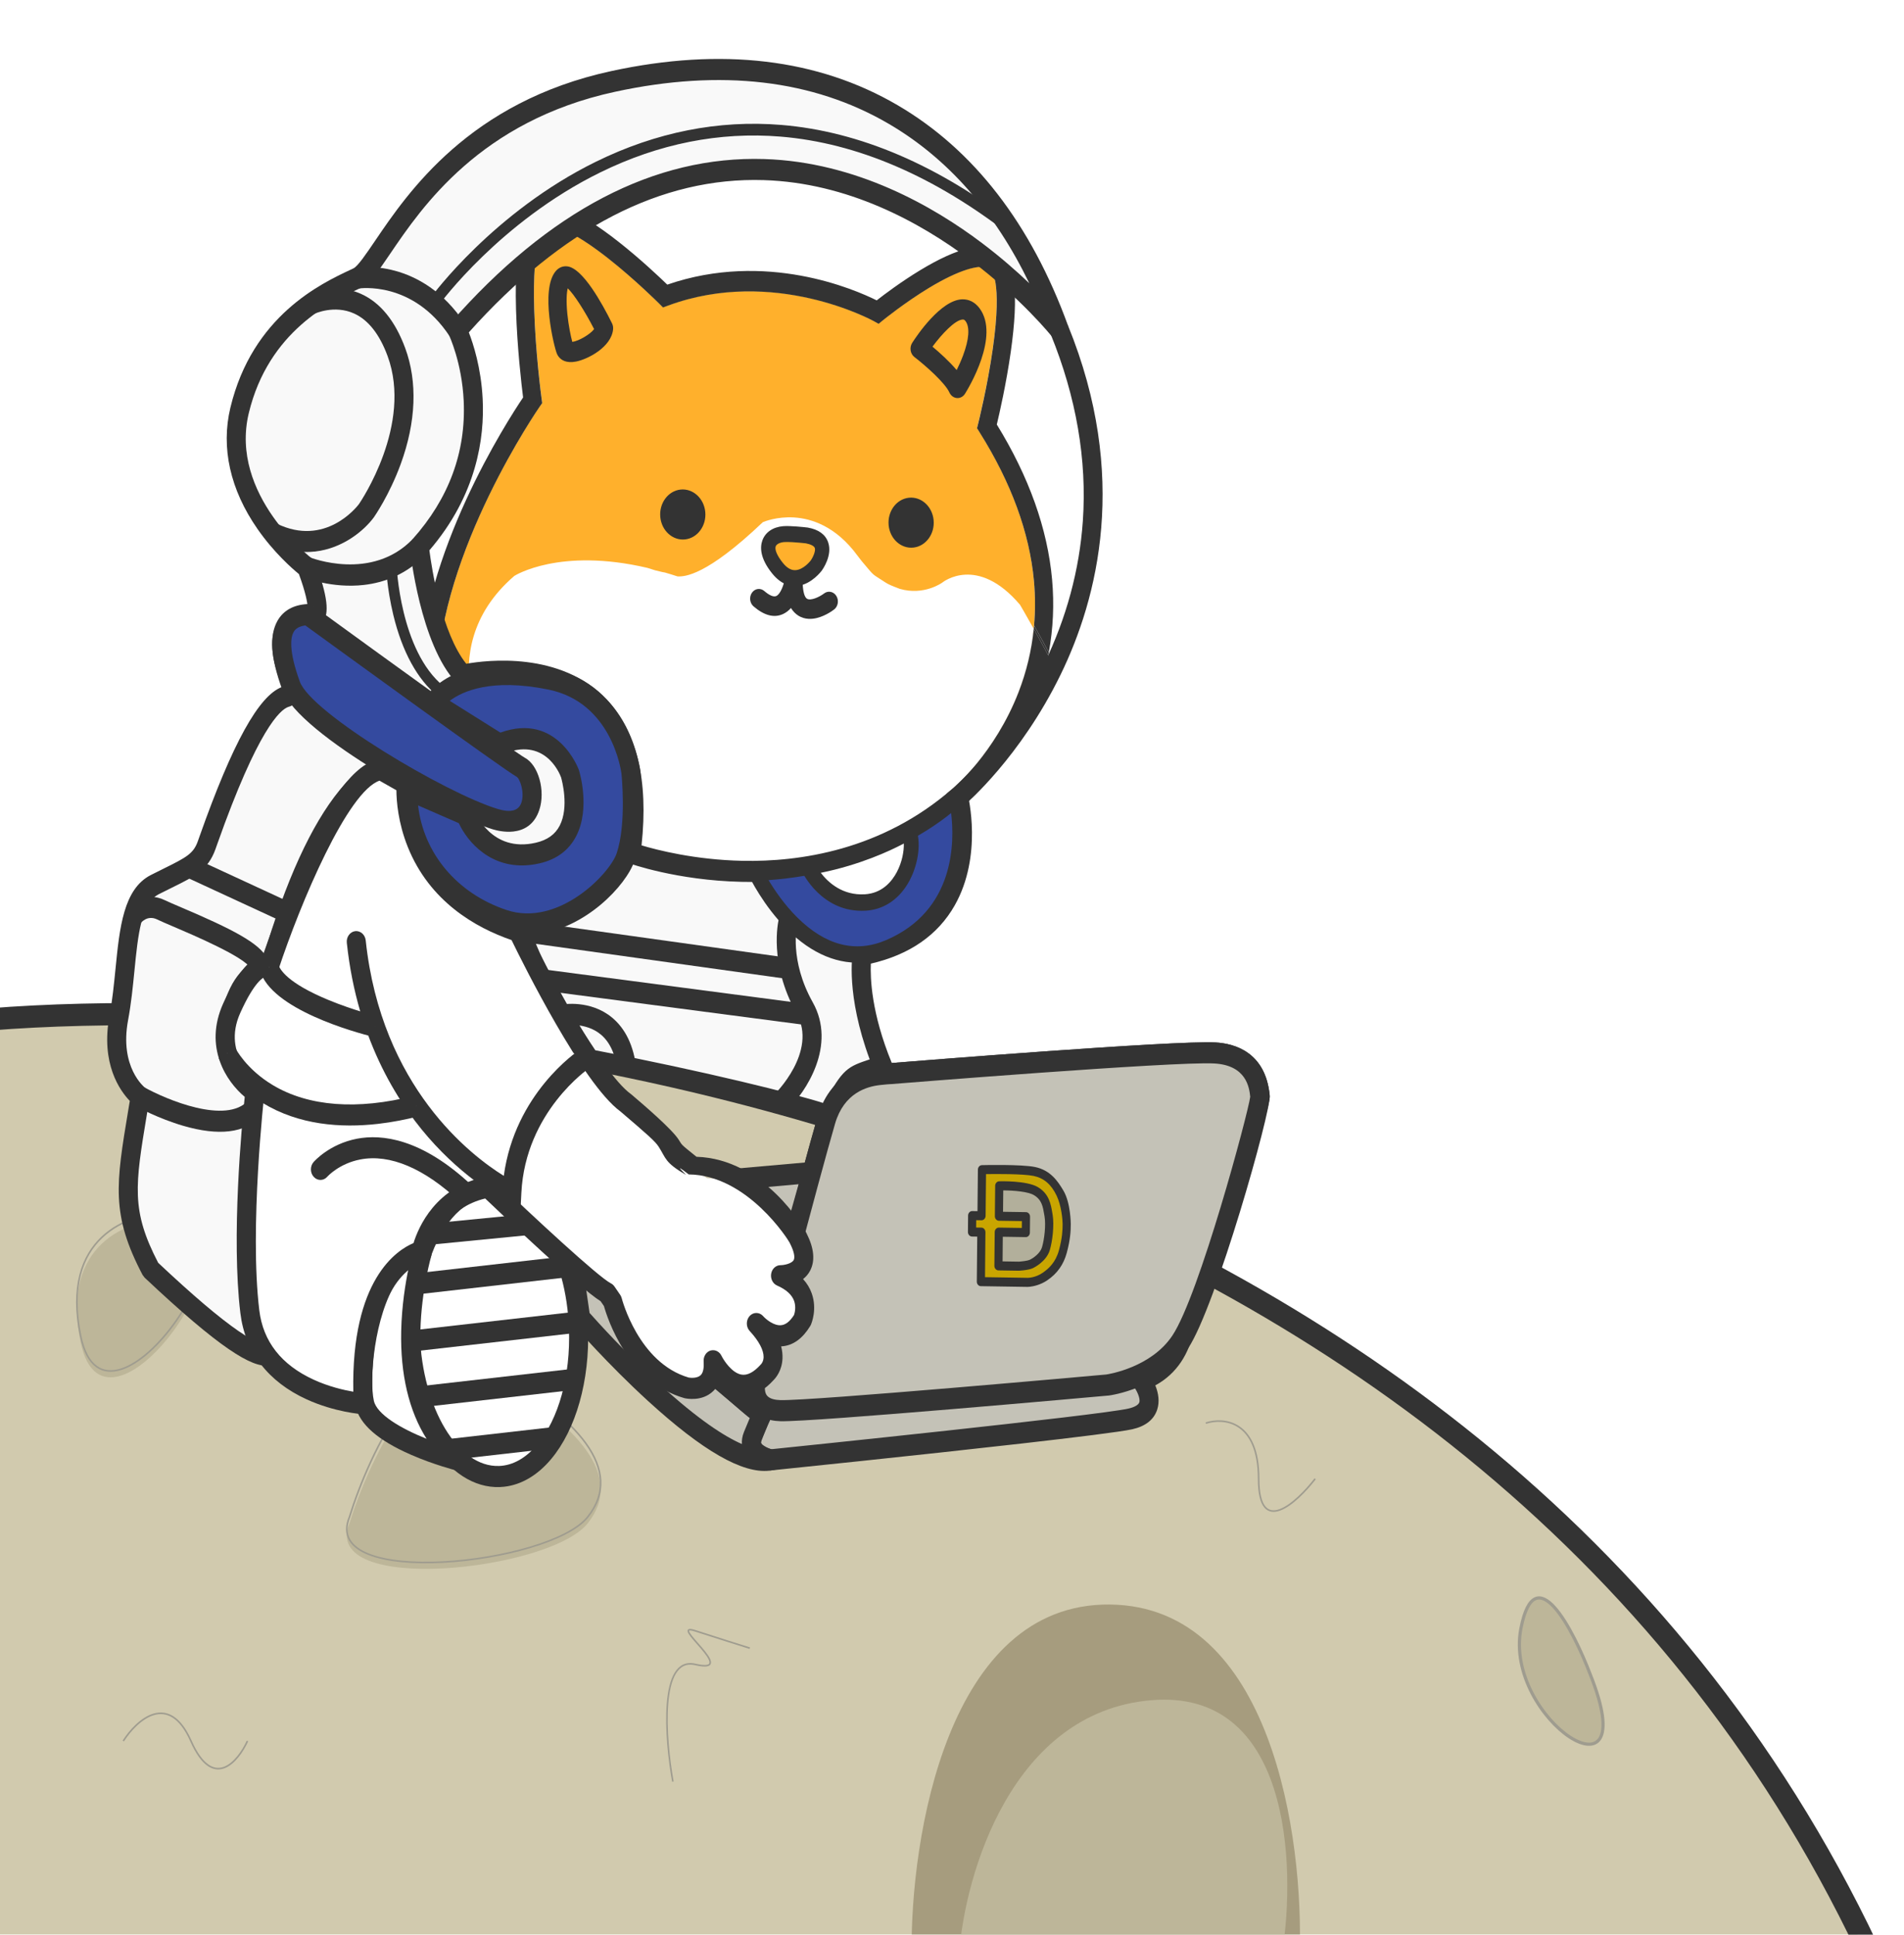 <svg width="1201" height="1220" viewBox="0 0 1201 1220" fill="none" xmlns="http://www.w3.org/2000/svg">
<g clip-path="url(#clip0_1299_743)">
<g filter="url(#filter0_i_1299_743)">
<path d="M-7 642.864V1213.44V1228.81H1178C929.191 705.043 284.33 619.944 -7 642.864Z" fill="#D1CAAE"/>
</g>
<path d="M-7 642.864V1213.44V1228.81H1178C929.191 705.043 284.33 619.944 -7 642.864Z" stroke="#333333" stroke-width="14"/>
<g filter="url(#filter1_i_1299_743)">
<path d="M105.245 765.027C81.665 764.783 37.781 779.95 50.876 842.567C67.245 920.839 176.567 765.027 105.245 765.027Z" fill="#BDB699"/>
</g>
<path d="M105.245 765.027C81.665 764.783 37.781 779.95 50.876 842.567C67.245 920.839 176.567 765.027 105.245 765.027Z" stroke="#9F9C8F"/>
<g filter="url(#filter2_i_1299_743)">
<path d="M311.027 863.781C268.935 839.788 233.079 915.719 220.412 956.683C201.705 1002.29 346.688 986.675 370.657 956.683C394.625 926.691 363.641 893.773 311.027 863.781Z" fill="#BDB699"/>
</g>
<path d="M311.027 863.781C268.935 839.788 233.079 915.719 220.412 956.683C201.705 1002.29 346.688 986.675 370.657 956.683C394.625 926.691 363.641 893.773 311.027 863.781Z" stroke="#9F9C8F"/>
<g filter="url(#filter3_i_1299_743)">
<path d="M700.026 1007.82C597.691 1006.81 574.054 1154.73 575.028 1228.81H819.767C822.493 1155.57 802.361 1008.82 700.026 1007.82Z" fill="#A69C7E"/>
</g>
<g filter="url(#filter4_i_1299_743)">
<path d="M725.924 1068.18C638.218 1075.78 608.764 1177.77 605 1227.81H808.736C817.676 1171.44 813.63 1060.59 725.924 1068.18Z" fill="#BDB699"/>
</g>
<path d="M559.485 860.124C540.777 888.214 567.28 901.576 582.869 904.746C615.607 904.746 615.023 880.606 613.269 846.225C611.515 811.844 582.869 825.011 559.485 860.124Z" fill="#BDB699" stroke="#9F9C8F"/>
<path d="M1003.2 1056.17C992.29 1027.4 968.243 981.262 959.357 1026.91C948.249 1083.97 1037.69 1142.49 1003.2 1056.17Z" fill="#BDB699" stroke="#9F9C8F" stroke-width="2"/>
<path d="M77.768 1097.87C86.147 1084.7 106.414 1066.26 120.444 1097.87C134.475 1129.47 150.065 1111.03 156.106 1097.87" stroke="#9F9C8F"/>
<path d="M405.148 787.704C417.815 764.295 449.696 731.524 475.886 787.704" stroke="#9F9C8F"/>
<path d="M424.441 1123.47C419.569 1096.65 415.554 1044.32 438.471 1049.59C467.117 1056.17 420.348 1022.52 438.471 1028.37C452.969 1033.05 467.507 1037.64 472.963 1039.34" stroke="#9F9C8F"/>
<path d="M760.59 897.431C771.698 893.773 793.913 895.675 793.913 932.543C793.913 969.412 817.687 947.905 829.574 932.543" stroke="#9F9C8F"/>
<path d="M652.193 366.126C649.387 335.682 637.825 304.125 617.832 272.339L616.28 269.857L617.008 266.952C617.067 266.722 622.841 243.665 626.261 219.554C632.453 175.772 625.192 169.825 624.337 169.298C618.701 165.765 604.39 170.246 586.071 181.332C570.565 190.701 557.165 201.614 557.029 201.733L554.193 204.047L551.046 202.28C550.437 201.934 488.192 167.855 421.392 192.553L418.219 193.731L415.727 191.237C415.579 191.091 400.514 176.049 383.561 162.723C365.027 148.15 353.307 142.844 347.442 142.516C345.904 142.424 344.775 142.671 344.019 143.188C342.609 144.15 335.661 151.15 336.957 194.838C337.755 221.826 341.247 248.374 341.636 251.316L342.001 254.007L340.503 256.154C339.865 257.058 277.352 347.459 275.877 427.929C275.278 460.78 291.09 494.007 321.115 524.949C321.592 525.444 322.067 525.925 322.557 526.419C347.33 551.259 375.875 568.836 390.696 577.117C403.603 584.323 439.761 593.86 479.769 592.472C514.631 591.268 563.947 581.483 601.946 541.85C603.595 533.567 605.723 515.025 599.977 505.563L596.904 500.505L601.293 496.887C601.554 496.679 627.595 474.762 642.488 436.273C647.499 423.329 650.881 407.927 652.258 394.282C653.087 385.008 653.073 375.607 652.193 366.126Z" fill="#FFB02C"/>
<path d="M390.7 577.31C403.608 584.516 439.766 594.053 479.773 592.665C514.635 591.461 563.952 581.675 601.951 542.043C603.599 533.76 605.728 515.217 599.981 505.755L596.909 500.698L601.297 497.079C601.559 496.871 627.6 474.954 642.492 436.466C647.504 423.522 650.693 410.176 652.07 396.532C647.088 387.637 643.501 381.539 643.404 381.371C616.429 349.637 594.622 367.166 594.412 367.353C594.224 367.493 582.851 375.754 567.554 371.33C562.433 369.388 560.309 368.5 558.447 367.257C549.378 361.203 552.55 364.496 543.551 353.845C542.654 352.744 541.767 351.597 540.872 350.376C527.234 331.741 511.692 327.004 501.059 326.327C500.952 326.324 500.844 326.322 500.749 326.303C490.027 325.681 482.099 328.885 481.172 329.288C445.611 363.147 431.839 363.719 427.336 363.473C424.635 362.578 422.012 361.792 419.418 361.032C417.904 360.774 417.904 360.774 416.792 360.499C413.102 359.641 413.614 359.806 408.396 358.112C352.929 345.113 324.718 362.984 324.415 363.182C296.199 387.456 293.694 415.801 296.564 435.29C299.562 455.551 308.804 470.706 309.66 472.079C311.602 473.462 339.699 493.928 328.893 516.251C327.157 519.835 324.444 522.743 321.12 525.142C321.596 525.637 322.071 526.118 322.561 526.611C347.333 551.437 375.88 569.029 390.7 577.31ZM476.452 375.561C477.419 374.174 479.219 373.924 480.477 375.014C484.571 378.559 487.987 379.775 490.626 378.628C493.91 377.199 495.986 372.269 497.088 368.371C493.619 367.295 490.386 364.9 487.418 361.212C479.807 351.754 479.94 345.01 481.382 341.014C483.174 336.057 487.781 332.903 494.035 332.385C498.624 331.996 508.254 333.114 509.324 333.23L509.542 333.264C516.133 334.445 520.297 337.462 521.933 342.223C524.63 350.086 518.619 358.613 517.919 359.569C517.646 359.941 511.859 367.581 503.693 368.852C503.933 373.608 504.92 378.457 507.794 380.18C511.908 382.668 518.992 378.49 521.378 376.658C522.678 375.664 524.469 376.025 525.36 377.483C526.262 378.925 525.942 380.907 524.644 381.917C523.707 382.632 516.868 387.689 510.111 387.299C508.398 387.197 506.679 386.753 505.084 385.776C502.523 384.241 500.637 381.633 499.444 377.996C497.846 380.777 495.657 383.269 492.735 384.552C488.088 386.581 482.779 385.061 476.96 380.034C475.703 378.944 475.472 376.95 476.452 375.561Z" fill="white"/>
<path d="M612.002 503.838C620.298 495.927 640.041 474.772 652.817 442.05C656.491 432.645 659.285 423.028 661.207 413.258C657.969 407.165 654.806 401.435 652.07 396.532C650.692 410.162 647.504 423.522 642.492 436.466C627.599 474.954 601.559 496.871 601.297 497.079L596.909 500.698L599.981 505.755C605.728 515.217 603.613 533.759 601.951 542.043C563.952 581.675 514.623 591.477 479.773 592.665C439.777 594.037 403.608 584.516 390.7 577.31C375.88 569.029 347.335 551.451 322.561 526.612C322.071 526.118 321.596 525.637 321.12 525.142C317.845 527.505 313.958 529.343 309.776 530.77C311.434 532.542 313.132 534.31 314.881 536.056C340.649 561.897 370.223 580.13 385.566 588.693C398.772 596.073 426.626 603.347 457.723 605.126C465.06 605.554 472.594 605.662 480.148 605.412" fill="#333333"/>
<path d="M663.633 365.433C660.764 333.482 649.037 300.621 628.762 267.709C630.447 260.655 634.739 241.866 637.573 221.861C642.787 185.098 640.361 164.935 629.959 158.394C620.17 152.244 604.007 156.148 580.564 170.312C568.495 177.613 557.862 185.626 553.007 189.416C539.122 182.5 483.042 158.043 420.907 179.492C415.852 174.601 403.791 163.199 390.258 152.543C364.384 132.181 347.775 125.812 338.005 132.479C331.963 136.613 324.098 147.623 325.501 195.369C326.206 219.144 328.943 242.57 329.957 250.639C319.973 265.441 265.852 349.213 264.41 427.793C263.772 463.04 278.675 497.277 308.759 529.682C312.987 528.31 316.933 526.524 320.227 524.218C290.201 493.262 275.28 460.943 275.879 428.092C277.353 347.607 339.88 257.22 340.505 256.317L342.003 254.171L341.638 251.479C341.236 248.539 337.757 221.989 336.959 195.001C335.663 151.313 342.624 144.312 344.021 143.351C344.776 142.834 345.906 142.587 347.444 142.679C353.311 143.022 365.029 148.314 383.563 162.886C400.516 176.212 415.581 191.254 415.729 191.4L418.221 193.895L421.394 192.716C488.182 168.035 550.426 202.113 551.048 202.444L554.194 204.21L557.031 201.897C557.169 201.792 570.569 190.879 586.073 181.495C604.392 170.409 618.703 165.928 624.338 169.461C625.193 169.988 632.455 175.935 626.263 219.717C622.856 243.827 617.069 266.886 617.01 267.115L616.282 270.02L617.834 272.503C637.827 304.288 649.389 335.845 652.194 366.289C653.061 375.772 653.089 385.171 652.273 394.444C655.02 399.33 658.233 405.159 661.564 411.375C664.329 396.4 665.03 381.02 663.633 365.433Z" fill="#333333"/>
<path d="M576.798 225.152C583.891 230.599 596.143 241.475 598.85 247.48C599.754 249.501 601.544 250.827 603.572 250.998C603.614 251.008 603.667 251.002 603.708 251.012C605.677 251.129 607.563 250.098 608.693 248.306C610.996 244.627 630.837 211.874 617.888 194.423C615.011 190.561 611.203 188.603 606.845 188.757C593.334 189.255 578.274 211.705 575.392 216.207C574.506 217.6 574.148 219.319 574.417 221.012C574.672 222.691 575.539 224.182 576.798 225.152ZM607.259 201.499C607.808 201.482 608.323 201.542 609.046 202.514C611.849 206.295 611.286 214.009 607.45 224.235C606.2 227.57 604.757 230.72 603.441 233.366C598.705 227.74 592.49 222.208 588.188 218.598C594.139 210.568 602.463 201.689 607.259 201.499Z" fill="#333333"/>
<path d="M359.219 228.326C360.419 228.398 361.778 228.303 363.332 228.007C370.68 226.591 385.589 218.968 386.724 207.698C386.853 206.391 386.619 205.066 386.053 203.913C379.718 191.101 367.649 169.391 358.061 168.001C355.205 167.584 352.555 168.628 350.576 170.933C340.567 182.663 349.54 219.119 351.336 223.178C352.222 225.142 354.336 228.035 359.219 228.326ZM358.108 181.81C361.954 185.428 368.857 196.036 374.743 207.517C372.55 210.663 365.034 215.098 360.992 215.602C360.047 212.175 358.632 205.369 357.88 198.072C357.012 189.422 357.482 184.377 358.108 181.81Z" fill="#333333"/>
<path d="M501.031 361.773C502.534 361.928 503.677 363.358 503.635 365.026C503.605 366.248 503.621 367.538 503.692 368.838C511.86 367.581 517.645 359.927 517.918 359.554C518.619 358.613 524.629 350.071 521.932 342.208C520.296 337.448 516.132 334.431 509.541 333.25L509.323 333.215C508.238 333.086 498.623 331.982 494.033 332.37C487.78 332.889 483.173 336.042 481.38 340.999C479.939 344.996 479.808 351.755 487.417 361.198C490.385 364.885 493.618 367.28 497.087 368.356C497.526 366.776 497.82 365.361 497.958 364.425C498.177 362.781 499.542 361.63 501.031 361.773ZM488.808 344.343C489.402 342.701 491.637 341.526 494.63 341.274C495.882 341.176 497.776 341.213 499.813 341.338C503.05 341.519 506.625 341.885 508.375 342.087C511.706 342.703 513.912 343.893 514.415 345.366C515.175 347.567 513.23 351.769 511.69 353.89C511.642 353.955 507.016 359.992 501.542 360.11C498.679 360.183 496.018 358.585 493.355 355.278C489.699 350.703 487.993 346.619 488.808 344.343Z" fill="#333333"/>
<path d="M503.216 369.471L503.184 368.866C503.119 367.625 503.103 366.335 503.137 365.009C503.167 363.639 502.222 362.454 500.99 362.327C499.759 362.214 498.63 363.175 498.437 364.519C498.277 365.651 497.947 367.114 497.546 368.527L497.407 369.033L496.937 368.893C493.384 367.782 490.051 365.324 487.023 361.569C479.245 351.908 479.397 344.938 480.891 340.788C482.758 335.629 487.542 332.366 493.967 331.813C498.464 331.435 507.573 332.449 509.35 332.662L509.582 332.695C516.377 333.913 520.674 337.048 522.382 342.008C525.188 350.171 519.011 358.925 518.3 359.897C518.05 360.237 512.149 368.083 503.757 369.38L503.216 369.471ZM500.456 361.229C500.655 361.206 500.868 361.197 501.085 361.217C502.846 361.403 504.186 363.077 504.146 365.042C504.128 366.114 504.135 367.168 504.167 368.204C511.884 366.717 517.298 359.521 517.537 359.211C518.213 358.288 524.072 350.001 521.468 342.409C519.905 337.849 515.859 334.952 509.46 333.808L509.255 333.772C507.506 333.57 498.478 332.563 494.06 332.931C488.004 333.413 483.548 336.46 481.83 341.215C480.442 345.072 480.343 351.604 487.785 360.844C490.541 364.273 493.549 366.56 496.754 367.681C497.198 366.011 497.392 364.816 497.468 364.347C497.695 362.657 498.956 361.4 500.456 361.229ZM502.34 360.599C502.088 360.627 501.834 360.641 501.568 360.657C498.571 360.73 495.771 359.088 493.001 355.645C489.135 350.842 487.433 346.653 488.347 344.143C489.026 342.268 491.386 341.005 494.605 340.727C495.749 340.627 497.508 340.65 499.854 340.784C502.889 340.958 506.38 341.289 508.429 341.531C512.019 342.192 514.301 343.477 514.892 345.163C515.816 347.821 513.413 352.417 512.098 354.23C512.05 354.295 507.74 359.984 502.34 360.599ZM494.298 341.862C491.724 342.154 489.771 343.194 489.285 344.556C488.555 346.6 490.262 350.565 493.762 354.905C496.32 358.09 498.879 359.611 501.555 359.544C506.789 359.439 511.273 353.596 511.32 353.531C512.813 351.475 514.613 347.438 513.965 345.565C513.522 344.309 511.406 343.213 508.306 342.63C506.285 342.399 502.833 342.064 499.812 341.888C497.52 341.762 495.801 341.735 494.697 341.831C494.55 341.833 494.417 341.848 494.298 341.862Z" fill="#333333"/>
<path d="M476.96 380.034C482.779 385.061 488.088 386.581 492.735 384.552C495.657 383.269 497.833 380.778 499.444 377.996C500.637 381.633 502.523 384.241 505.083 385.776C506.691 386.737 508.398 387.196 510.111 387.299C516.854 387.69 523.706 382.632 524.644 381.917C525.943 380.922 526.263 378.94 525.36 377.483C524.457 376.041 522.678 375.664 521.378 376.658C518.99 378.475 511.906 382.653 507.794 380.18C504.933 378.455 503.933 373.608 503.692 368.852C503.058 368.954 502.395 369.029 501.738 369.03C501.35 369.044 500.96 369.029 500.583 369.013C499.396 368.94 498.222 368.732 497.088 368.371C495.986 372.269 493.909 377.199 490.626 378.628C487.986 379.775 484.584 378.557 480.476 375.014C479.233 373.938 477.42 374.188 476.452 375.561C475.471 376.95 475.702 378.944 476.96 380.034Z" fill="#333333"/>
<path d="M512.772 390.16C511.857 390.264 510.921 390.296 509.977 390.24C507.725 390.111 505.653 389.485 503.803 388.373C501.854 387.199 500.233 385.541 498.932 383.431C497.368 385.169 495.628 386.466 493.71 387.308C488.124 389.756 481.928 388.084 475.305 382.362C472.894 380.289 472.457 376.417 474.321 373.754C475.23 372.462 476.532 371.631 478.002 371.434C479.447 371.255 480.922 371.681 482.092 372.692C485.294 375.462 487.965 376.599 489.612 375.876C491.415 375.092 493.247 371.957 494.508 367.476L495.28 364.744L497.768 365.516C498.721 365.808 499.704 365.994 500.688 366.045C501.012 366.068 501.335 366.076 501.669 366.067C502.151 366.057 502.683 366.011 503.304 365.911L506.185 365.464L506.346 368.684C506.586 373.44 507.567 376.685 509.047 377.572C511.368 378.986 516.806 376.525 519.844 374.219C521.056 373.294 522.525 372.948 523.989 373.242C525.439 373.538 526.706 374.448 527.547 375.808C529.274 378.583 528.648 382.412 526.149 384.33C524.951 385.269 519.22 389.426 512.772 390.16ZM500.287 371.943L501.951 376.998C502.918 379.962 504.36 381.997 506.351 383.181C507.49 383.869 508.801 384.254 510.244 384.343C516.165 384.694 522.424 380.016 523.123 379.476C523.224 379.405 523.236 379.255 523.172 379.143C523.157 379.13 523.125 379.074 523.043 379.054C522.962 379.048 522.91 379.069 522.898 379.085C522.485 379.4 512.889 386.611 506.525 382.76C503.722 381.074 501.966 377.441 501.283 371.979C501.001 371.981 500.718 371.969 500.449 371.955C500.394 371.946 500.341 371.952 500.287 371.943ZM478.695 377.282C478.616 377.291 478.568 377.356 478.557 377.372C478.485 377.469 478.501 377.631 478.589 377.71C483.605 382.056 488.027 383.424 491.734 381.799C493.794 380.897 495.632 379.083 497.172 376.398L499.773 371.898C499.447 371.861 499.122 371.823 498.808 371.77C497.411 375.672 495.152 379.806 491.585 381.356C488.005 382.907 483.718 381.553 478.819 377.312C478.819 377.312 478.775 377.273 478.695 377.282Z" fill="#333333"/>
<path d="M501.724 369.017C502.393 369 503.043 368.926 503.678 368.839C503.608 367.54 503.605 366.248 503.622 365.028C503.664 363.36 502.521 361.93 501.017 361.774C499.529 361.632 498.163 362.782 497.919 364.429C497.78 365.366 497.5 366.779 497.047 368.361C498.195 368.72 499.355 368.93 500.542 369.003C500.946 369.016 501.336 369.031 501.724 369.017Z" fill="#333333"/>
<path d="M652.07 396.532C654.819 401.433 657.97 407.18 661.207 413.258C661.324 412.651 661.439 412.029 661.553 411.407C658.223 405.19 655.008 399.347 652.262 394.475C652.208 395.165 652.138 395.841 652.07 396.532Z" fill="#333333"/>
<path d="M321.12 525.142C320.824 524.849 320.526 524.541 320.243 524.246C316.95 526.552 313.003 528.338 308.776 529.71C309.106 530.074 309.447 530.421 309.79 530.783C313.958 529.343 317.844 527.49 321.12 525.142Z" fill="#333333"/>
<path d="M698.711 873.409C698.711 873.409 732.756 876.843 744.61 846.261C756.464 815.679 795.494 697.247 794.94 691.457C794.386 685.668 792.45 665.434 766.483 664.006C740.516 662.579 562.422 676.991 562.422 676.991C562.422 676.991 531.07 673.25 521.351 706.515C511.618 739.782 477.528 869.343 477.528 869.343C477.528 869.343 471.658 889.009 492.379 889.578C513.074 890.149 698.711 873.409 698.711 873.409Z" fill="#FEF48E"/>
<path d="M708.614 879.769C703.784 880.318 700.136 880.169 698.759 880.073C686.299 881.194 512.717 896.785 492.237 896.219C483.752 895.981 477.617 892.981 473.987 887.274C468.778 879.088 471.306 869.07 471.788 867.382C472.832 863.43 506.101 737.068 515.641 704.447C524.394 674.544 549.767 669.058 562.482 670.329C575.059 669.314 741.185 655.967 766.775 657.378C778.396 658.016 798.273 663.211 800.912 690.793C801.101 692.776 801.456 696.479 780.082 761.849C768.004 798.784 755.683 834.574 750.133 848.901C744.54 863.337 733.705 873.304 718.798 877.719C715.12 878.806 711.639 879.424 708.614 879.769ZM699.217 866.786C700.516 866.905 729.136 869.279 739.074 843.623C751.369 811.907 787.06 702.871 788.886 691.537C788.288 685.574 786.283 671.765 766.18 670.651C740.873 669.252 564.626 683.484 562.856 683.626L562.31 683.673L561.768 683.616C560.711 683.498 535.098 681.006 527.021 708.588C517.43 741.379 483.593 869.93 483.248 871.232L483.19 871.462C482.83 872.75 482.123 877.138 483.775 879.684C485.427 882.229 489.417 882.859 492.469 882.943C512.626 883.501 696.324 866.966 698.171 866.786L698.69 866.742L699.217 866.786Z" fill="#333333"/>
<path d="M482.954 887.784C482.954 887.784 479.099 893.614 474.795 905.676C470.503 917.735 486.091 920.581 486.091 920.581C486.091 920.581 691.553 899.52 712.906 894.773C734.259 890.026 720.336 870.948 720.336 870.948" fill="#C4C2B7"/>
<path d="M644.568 910.273C579.334 917.696 492.184 926.647 486.659 927.216L485.888 927.289L485.124 927.153C483.99 926.94 473.869 924.883 469.747 916.841C468.295 914.005 467.019 909.353 469.208 903.221C473.734 890.526 477.921 884.108 478.098 883.85L487.808 891.702C487.772 891.751 484.27 897.2 480.382 908.144C479.853 909.63 480.103 910.137 480.186 910.305C480.979 911.864 484.121 913.304 486.39 913.892C501.039 912.389 691.601 892.741 711.707 888.27C715.528 887.419 718.11 885.952 718.641 884.347C719.449 881.863 717.07 877.039 715.68 875.132L725.009 866.807C725.873 867.986 733.286 878.595 729.938 888.884C727.865 895.255 722.539 899.441 714.109 901.321C706.752 902.93 678.651 906.395 644.568 910.273Z" fill="#333333"/>
<path d="M366.251 831.054C366.251 831.054 449.956 927.396 486.091 920.581C486.091 920.581 470.196 916.909 474.794 905.675C479.393 894.442 480.514 892.146 480.514 892.146L360.619 791.945L366.251 831.054Z" fill="#C4C2B7"/>
<path d="M485.323 927.412C468.315 929.348 443.253 914.953 408.808 883.505C383.386 860.298 362.142 835.904 361.931 835.66L360.619 834.146L352.348 776.71L488.251 890.3L485.795 895.333C485.761 895.396 484.602 897.86 480.263 908.44C479.98 909.126 479.905 909.61 480.025 909.878C480.74 911.461 484.466 913.398 487.321 914.084L517.657 921.371L487.107 927.135C486.528 927.246 485.934 927.343 485.323 927.412ZM371.881 827.933C376.826 833.505 395.175 853.847 416.51 873.315C440.492 895.2 456.915 905.794 467.986 910.624C467.826 908.399 468.129 905.81 469.325 902.896C470.913 899.031 472.09 896.194 472.966 894.134L368.887 807.151L371.881 827.933Z" fill="#333333"/>
<path d="M364.914 837.567C363.059 787.128 337.813 747.226 308.526 748.443C279.24 749.661 257.003 791.537 258.858 841.976C260.714 892.415 285.96 932.317 315.247 931.099C344.533 929.882 366.77 888.006 364.914 837.567Z" fill="white"/>
<path d="M318.124 937.525C317.182 937.632 316.237 937.71 315.275 937.745C298.996 938.334 283.525 928.301 271.693 909.49C260.416 891.566 253.721 867.566 252.824 841.926C251.67 808.976 260.387 778.128 276.125 759.403C285.444 748.316 296.624 742.231 308.453 741.806C324.731 741.216 340.203 751.25 352.034 770.061C363.311 787.985 370.006 811.985 370.903 837.625C372.057 870.574 363.34 901.423 347.603 920.148C339.042 930.332 328.897 936.299 318.124 937.525ZM306.921 755.23C299.053 756.126 291.495 760.67 284.93 768.457C271.311 784.653 263.796 811.934 264.821 841.437C266.446 888.147 288.892 925.387 314.834 924.441C323.402 924.149 331.689 919.508 338.794 911.064C352.413 894.868 359.929 867.587 358.904 838.085C357.278 791.375 334.832 754.134 308.89 755.066C308.235 755.096 307.584 755.155 306.921 755.23Z" fill="#333333"/>
<path d="M289.218 920.805C289.218 920.805 235.003 907.143 230.009 884.94C225.015 862.737 235.015 791.888 266.59 788.993C266.59 788.993 239.013 879.667 289.218 920.805Z" fill="white"/>
<path d="M287.895 927.298C287.318 927.156 273.723 923.697 259.293 917.392C238.271 908.212 226.778 898.127 224.18 886.539C220.124 868.537 224.569 824.998 240.505 800.354C247.631 789.323 256.223 783.251 266.077 782.367L272.281 791.138C272.028 791.999 246.741 877.733 292.786 915.482L287.895 927.298ZM257.756 799.55C255.124 801.617 252.621 804.471 250.273 808.11C236.054 830.093 232.794 869.888 235.826 883.357C237.763 891.975 252.951 900.868 269.071 907.307C257.947 889.723 252.469 866.669 253.068 839.284C253.422 823.364 255.737 809.152 257.756 799.55Z" fill="#333333"/>
<path d="M95.111 800.632C74.995 762.384 79.589 745.209 88.397 691.623C88.397 691.623 68.405 676.815 74.935 641.893C81.465 606.97 77.734 567.971 97.671 557.815C117.608 547.659 125.869 545.412 130.321 533.067C134.774 520.736 160.092 445.559 180.401 439.297C180.401 439.297 186.807 438.123 182.693 427.926C177.313 414.59 170.506 389.132 196.473 389.162C196.473 389.162 206.304 392.248 193.465 357.717C193.465 357.717 137.496 315.497 151.14 258.761C164.783 202.025 208.572 183.243 225.293 175.354C242.025 167.449 270.042 76.606 386.837 51.314C527.023 20.985 623.555 85.015 668.226 208.065C668.226 208.065 488.774 -19.805 288.521 208.221C288.521 208.221 323.049 279.232 264.508 344.702C264.508 344.702 270.458 402.832 292.002 425.737C292.002 425.737 416.548 396.786 398.03 537.855C398.03 537.855 515.137 580.59 604.591 502.497C604.591 502.497 625.909 586.256 543.8 602.061C543.8 602.061 538.958 628.978 557.001 672.899C557.001 672.899 541.291 671.582 517.827 704.732C452.748 683.082 430.867 679.081 377.937 673.532C377.937 673.532 329.29 602.419 328.49 582.695C328.49 582.695 259.982 574.685 257.012 494.156L241.044 485.1C241.044 485.1 204.755 490.729 170.622 609.6C170.622 609.6 153.685 610.606 147.035 635.575C140.384 660.545 142.332 674.182 161.679 688.276L157.113 747.514C151.905 797.096 229.967 927.547 95.111 800.632Z" fill="#F9F9F9"/>
<path d="M169.528 861.163C158.702 862.394 138.768 850.432 91.236 805.693L89.931 803.969C69.93 765.931 73.15 746.596 80.938 699.869C81.246 698.037 81.549 696.16 81.874 694.237C75.711 687.853 63.406 670.819 69.066 640.54C70.886 630.827 71.887 620.686 72.868 610.889C75.437 585.033 77.861 560.604 95.15 551.789C98.206 550.223 100.998 548.851 103.547 547.595C117.776 540.584 122.003 538.217 124.747 530.596C125.034 529.806 125.404 528.769 125.846 527.5C146.671 468.596 163.271 438.558 177.991 433.169C177.899 432.63 177.687 431.808 177.212 430.629C172.677 419.395 168.603 403.727 174.944 392.905C178.655 386.556 185.084 383.106 194.034 382.592C193.863 379.819 192.847 373.83 188.551 362.004C184.448 358.654 172.892 348.605 162.428 333.575C145.17 308.786 139.258 282.32 145.33 257.045C159.271 199.072 202.644 178.748 221.167 170.075L222.912 169.252C225.672 167.958 230.96 160.152 236.555 151.91C257.362 121.26 296.095 64.209 385.652 44.81C455.211 29.75 515.933 36.982 566.121 66.298C614.192 94.384 650.421 141.256 673.784 205.605L663.694 212.428C662.946 211.473 587.107 116.88 481.779 113.58C417.129 111.548 354.543 143.847 295.721 209.601C298.512 216.77 303.464 231.937 304.456 251.565C305.696 276.023 300.789 312.202 270.848 347.04C272.334 358.517 278.593 399.263 294.094 418.577C306.963 416.281 353.384 410.568 382.532 440.897C401.685 460.821 409.117 491.822 404.669 533.089C414.445 536.017 438.345 542.195 468.247 542.833C504.074 543.584 556.165 536.305 600.86 497.277L610.362 500.712C610.768 502.285 619.975 539.65 602.185 570.982C591.567 589.674 573.796 602.005 549.313 607.672C548.903 616.572 549.586 638.85 562.467 670.168L556.576 679.528C556.576 679.528 556.644 679.535 556.778 679.534C553.111 678.362 533.162 676.473 522.564 708.828L515.668 710.905C523.432 706.312 444.753 678.359 371.664 675.312L373.169 677.521C365.499 666.317 329.591 612.991 323.411 588.487C316.824 587.067 303.9 583.324 290.72 574.248C274.034 562.733 253.915 540.29 251.227 498.306L240.506 492.232C233.525 495.373 204.414 513.941 176.368 611.62L170.988 616.228C170.56 616.247 158.1 617.635 152.809 637.473C146.434 661.401 149.055 671.129 164.983 682.716L167.676 688.856L163.09 748.305C161.659 761.807 167.502 783.631 172.644 802.891C180.166 831.046 185.612 851.386 175.022 859.008C173.468 860.15 171.678 860.918 169.528 861.163ZM99.782 796.328C121.636 816.865 138.219 830.947 150.422 839.347C163.416 848.296 167.678 847.989 168.43 847.859C170.968 843.411 164.828 820.447 161.135 806.652C155.409 785.215 149.479 763.044 151.148 746.841L155.408 691.559C135.145 675.312 134.844 657.863 141.275 633.691C146.949 612.383 159.386 605.843 165.994 603.843C180.163 555.544 196.361 520.041 214.197 498.3C228.573 480.77 239.064 478.7 240.201 478.526L243.778 479.189L259.746 488.245L263.023 493.903C265.736 567.539 326.54 575.772 329.118 576.088L334.499 582.427C334.995 594.893 357.084 635.1 375.5 662.312C443.5 675.312 503.5 690.312 520 695.812C531.386 673.943 534.82 672.63 548.584 668.049C533.445 627.139 537.719 601.861 537.92 600.739L542.758 595.51C566.041 591.033 582.594 580.415 591.977 563.959C601.911 546.533 601.715 526.116 600.43 514.231C573.291 535.456 529.895 557.506 467.664 556.09C426.777 555.157 397.401 544.596 396.166 544.157L392.089 536.867C397.286 497.268 391.302 468.226 374.309 450.552C345.459 420.531 293.766 432.117 293.254 432.235L287.846 430.518C264.988 406.218 258.792 347.892 258.529 345.427L260.225 340.02C283.123 314.42 293.969 285.081 292.494 252.837C291.377 228.544 283.297 211.519 283.227 211.349L284.202 203.588C346.341 132.838 412.958 98.089 482.198 100.297C540.112 102.144 588.82 130.158 619.496 153.331C631.22 162.187 641.206 170.958 649.264 178.642C627.473 133.529 597.729 99.777 560.553 78.057C512.852 50.196 454.801 43.403 388 57.867C302.949 76.278 266.015 130.688 246.173 159.921C238.449 171.287 233.361 178.803 227.663 181.487L225.88 182.328C208.975 190.253 169.376 208.811 156.928 260.524C144.521 312.098 196.297 351.854 196.819 352.255L198.994 355.231C206.652 375.839 207.98 387.051 203.402 392.756C201.184 395.504 198.243 396.166 195.986 395.843C190.347 395.92 186.65 397.366 185.001 400.183C182.419 404.591 183.597 413.964 188.151 425.255C190.473 431.021 190.679 435.974 188.741 439.968C187.061 443.442 184.147 445.229 181.827 445.79C176.828 447.503 162.768 459.515 137.003 532.395C136.537 533.696 136.158 534.779 135.873 535.584C131.197 548.534 123.117 552.528 108.427 559.77C105.93 561.005 103.176 562.358 100.17 563.889C89.032 569.568 87.055 589.415 84.775 612.402C83.77 622.513 82.732 632.969 80.796 643.291C75.222 673.069 91.071 685.645 91.751 686.161L94.283 692.87C93.739 696.155 93.224 699.318 92.709 702.347C85.188 747.662 82.587 763.228 99.782 796.328ZM179.4 432.757C179.307 432.767 179.216 432.792 179.124 432.818L179.4 432.757ZM196.96 382.616L198.09 382.784C197.675 382.653 197.308 382.606 196.96 382.616Z" fill="#333333"/>
<path d="M144.421 713.397C136.341 714.317 126.751 713.18 115.687 709.968C99.617 705.305 86.274 697.896 85.721 697.572L91.103 685.7C104.648 693.265 142.838 709.463 156.638 693.9L165.216 703.233C160.082 709.016 153.124 712.407 144.421 713.397Z" fill="#333333"/>
<path d="M157.847 610.504C154.652 603.604 121 589.281 109.954 584.566C105.243 582.562 101.509 580.967 99.16 579.823C92.746 576.706 88.693 582.143 88.528 582.385L79.161 574.048C82.586 569.335 92.163 561.918 103.965 567.66C106.061 568.685 109.862 570.287 114.24 572.166C146.018 585.692 164.088 594.851 168.536 604.475L157.847 610.504Z" fill="#333333"/>
<path d="M121.375 540.592L116.78 552.858L179.197 581.705L183.792 569.439L121.375 540.592Z" fill="#333333"/>
<path d="M198.804 347.781C190.075 348.774 180.295 347.48 169.831 342.402L174.621 330.227C205.127 345.041 225.01 319.74 226.356 317.967C227.71 316.001 260.374 267.707 244.482 224.536C239.426 210.792 232.313 201.768 223.367 197.706C210.888 192.025 198.498 197.802 198.383 197.86L193.53 185.682C194.209 185.352 210.472 177.59 227.722 185.327C239.858 190.779 249.248 202.292 255.607 219.557C263.45 240.842 262.46 266.103 252.766 292.622C245.579 312.26 236.2 325.671 235.811 326.235C229.734 334.487 216.408 345.763 198.804 347.781Z" fill="#333333"/>
<path d="M389.488 675.53C388.286 664.927 384.708 657.105 378.869 652.288C369.376 644.456 356.502 646.574 356.37 646.589L354.351 633.48C355.076 633.353 372.315 630.322 386.018 641.641C394.595 648.716 399.765 659.581 401.405 673.922L389.488 675.53Z" fill="#333333"/>
<path d="M343.144 611.329L341.767 624.531L509.013 646.496L510.389 633.294L343.144 611.329Z" fill="#333333"/>
<path d="M328.383 580.451L326.919 593.641L497.228 617.4L498.691 604.209L328.383 580.451Z" fill="#333333"/>
<path d="M496.18 700.378L488.335 690.293C488.606 690.039 516.035 663.285 502.448 639.029C484.756 607.457 490.932 580.893 491.201 579.778L502.801 583.271L497.001 581.524L502.811 583.24C502.602 584.14 497.846 605.641 512.657 632.045C527.859 659.177 508.532 688.604 496.18 700.378Z" fill="#333333"/>
<path d="M283.678 212.13C260.374 176.725 226.561 181.879 226.205 181.949L224.384 168.803C226.061 168.523 265.807 162.441 293.365 204.328L283.678 212.13Z" fill="#333333"/>
<path d="M229.496 368.872C209.396 371.16 192.525 364.434 191.381 363.97L195.512 351.498C195.902 351.646 234.523 366.889 260.384 339.868L268.646 349.549C256.44 362.286 242.312 367.414 229.496 368.872Z" fill="#333333"/>
<path d="M194.12 387.558C194.12 387.558 321.23 480.031 328.389 483.792C338.188 488.93 342.277 525.645 312.331 516.545C282.384 507.446 192.485 456.817 183.558 432.343C173.504 404.773 175.983 388.627 194.12 387.558Z" fill="#344A9F"/>
<path d="M323.914 524.348C318.461 524.968 313.259 523.719 310.772 522.962C283.865 514.793 188.565 463.784 178.001 434.817C170.715 414.865 169.757 400.654 175.081 391.389C178.758 384.969 185.061 381.459 193.795 380.926L195.768 380.805L197.426 382.013C248.107 418.878 325.491 474.808 330.967 477.794C339.636 482.334 344.204 498.674 340.171 510.778C336.983 520.351 330.269 523.625 323.914 524.348ZM192.588 394.388C187.151 395.17 185.713 397.665 185.22 398.539C183.507 401.526 181.73 409.586 189.129 429.867C196.402 449.82 281.07 500.153 313.903 510.128C322.136 512.637 327.184 511.29 328.891 506.135C331.076 499.543 327.857 490.849 325.825 489.788C318.778 486.089 211.844 408.373 192.588 394.388Z" fill="#333333"/>
<path d="M273.614 443.249C273.614 443.249 289.408 416.57 347.063 428.326C392.105 437.505 397.979 487.133 397.979 487.133C397.979 487.133 401.548 519.808 394.628 540.425C389.504 555.699 354.354 592.438 317.763 580.202C281.16 567.968 256.775 535.701 257.23 497.979C257.23 497.979 289.083 511.719 293.852 513.91C293.852 513.91 305.795 545.661 339.254 537.918C372.712 530.174 359.549 487.911 359.549 487.911C359.549 487.911 348.132 455.491 315.091 469.277L273.614 443.249Z" fill="#344A9F"/>
<path d="M339.022 588.909C331.539 589.76 323.797 589.156 316.038 586.563C276.164 573.23 250.731 538.409 251.224 497.86L251.343 488.31L259.388 491.792C260.689 492.357 291.352 505.579 296.136 507.783L298.437 508.843L299.392 511.393C299.801 512.446 309.989 537.905 338.002 531.42C345.257 529.733 350.19 526.201 353.074 520.6C359.077 508.91 354.39 491.885 353.906 490.187C352.717 487.01 343.292 464.613 317.215 475.497L314.584 476.599L265.077 445.557L268.587 439.632C269.327 438.389 287.264 409.432 348.131 421.832C396.921 431.773 403.871 485.78 403.923 486.323C404.091 487.79 407.582 520.918 400.247 542.802C394.943 558.571 369.071 585.475 339.022 588.909ZM263.719 507.906C267.171 538.098 288.218 563.377 319.462 573.844C352.27 584.817 384.698 550.884 388.987 538.096C395.312 519.255 392.034 488.211 392.004 487.902C391.784 486.16 386.021 443.025 345.985 434.865C309.901 427.504 291.597 435.944 283.681 441.94L315.64 461.981C351.755 448.915 364.996 485.123 365.125 485.494L365.202 485.738C365.509 486.698 372.475 509.613 363.527 527.105C358.93 536.11 351.171 541.924 340.478 544.403C338.43 544.874 336.438 545.219 334.501 545.44C309.785 548.252 294.956 531.06 289.398 519.081C284.075 516.716 272.028 511.491 263.719 507.906Z" fill="#333333"/>
<path d="M608.262 507.784L600.935 497.225C601.27 496.934 634.576 468.249 658.64 418.66C672.678 389.746 680.883 359.431 683.028 328.587C685.71 290.032 678.901 250.403 662.76 210.796L673.707 205.362C712.317 300.106 692.453 377.335 668.998 425.443C643.668 477.359 609.688 506.567 608.262 507.784Z" fill="#333333"/>
<path d="M464.064 743.603L512.193 739.345C512.193 739.345 470.541 882.378 476.213 888.536C481.898 894.692 360.138 786.92 360.138 786.92C360.138 786.92 392.745 784.294 431.175 812.259C431.175 812.259 450.404 811.66 462.96 794.308C473.873 779.267 467.099 753.597 464.064 743.603Z" fill="#C4C2B7"/>
<path d="M477.286 895.41C475.734 895.586 473.815 895.017 471.458 893.087C470.557 892.358 469.258 891.258 467.608 889.856C464.381 887.104 459.804 883.139 454.33 878.355C444.658 869.919 431.218 858.124 414.362 843.286C385.686 818.029 356.691 792.377 356.397 792.114L344.441 781.531L359.68 780.302C361.077 780.188 393.784 777.907 432.682 805.433C437.195 804.8 449.681 801.998 458.271 790.148C464.455 781.616 464.487 765.822 458.365 745.708L455.918 737.653L520.658 731.935L517.903 741.414C499.659 804.036 481.434 873.994 481.659 885.599C483.017 888.296 482.444 891.288 480.912 893.215C480.061 894.277 478.865 895.23 477.286 895.41ZM379.485 795.547C413.094 825.264 453.251 860.623 470.753 875.758C472.569 864.322 477.054 844.62 486.311 809.743C492.958 784.73 499.994 759.866 503.743 746.768L471.959 749.583C477.064 770.704 475.614 787.506 467.653 798.498C453.519 818.005 432.266 818.893 431.371 818.921L429.486 818.987L427.9 817.831C409.202 804.213 391.875 798.193 379.485 795.547Z" fill="#333333"/>
<path d="M275.918 438.738C263.299 428.513 253.675 410.907 248.1 387.819C243.945 370.6 243.457 356.529 243.44 355.937L250.11 355.698C250.122 356.246 252.189 410.377 279.854 432.779L275.918 438.738Z" fill="#333333"/>
<path d="M277.316 191.76L272.112 187.124C272.49 186.591 311.338 133.686 375.874 101.997C413.854 83.341 453.208 75.536 492.814 78.783C542.248 82.843 592.16 104.228 641.165 142.354L637.343 148.389C589.338 111.041 540.556 90.106 492.338 86.145C453.839 82.98 415.566 90.588 378.598 108.743C315.511 139.732 277.683 191.243 277.316 191.76Z" fill="#333333"/>
<path d="M270.694 771.645L271.79 784.888L345.832 777.643L344.736 764.401L270.694 771.645Z" fill="#333333"/>
<path d="M356.199 792.285L263.21 802.865L264.475 816.09L357.464 805.51L356.199 792.285Z" fill="#333333"/>
<path d="M363.982 827.094L258.017 839.151L259.283 852.376L365.247 840.319L363.982 827.094Z" fill="#333333"/>
<path d="M362.977 862.993L263.527 874.308L264.792 887.533L364.242 876.217L362.977 862.993Z" fill="#333333"/>
<path d="M348.012 900.033L283.574 907.366L284.839 920.59L349.277 913.258L348.012 900.033Z" fill="#333333"/>
<path d="M432.116 339.415C439.582 338.565 444.994 331.173 444.202 322.903C443.411 314.634 436.717 308.618 429.251 309.468C421.784 310.318 416.373 317.71 417.164 325.98C417.955 334.249 424.649 340.265 432.116 339.415Z" fill="#333333"/>
<path d="M432.186 340.15C424.371 341.039 417.33 334.725 416.501 326.055C415.671 317.386 421.353 309.624 429.18 308.733C436.995 307.844 444.036 314.158 444.866 322.828C445.695 331.497 440 339.261 432.186 340.15ZM429.321 310.203C422.236 311.009 417.077 318.058 417.827 325.904C418.578 333.751 424.961 339.486 432.045 338.68C439.13 337.874 444.29 330.826 443.539 322.979C442.788 315.132 436.405 309.397 429.321 310.203Z" fill="#333333"/>
<path d="M576.152 344.565C583.618 343.715 589.03 336.322 588.239 328.053C587.447 319.783 580.753 313.768 573.287 314.618C565.82 315.467 560.409 322.86 561.2 331.129C561.991 339.399 568.685 345.414 576.152 344.565Z" fill="#333333"/>
<path d="M576.222 345.3C568.408 346.189 561.366 339.875 560.537 331.205C559.707 322.535 565.389 314.774 573.216 313.883C581.044 312.992 588.072 319.308 588.902 327.978C589.731 336.647 584.05 344.409 576.222 345.3ZM573.358 315.367C566.274 316.173 561.114 323.222 561.865 331.069C562.615 338.916 568.998 344.651 576.083 343.845C583.167 343.039 588.327 335.99 587.576 328.143C586.826 320.296 580.456 314.56 573.358 315.367Z" fill="#333333"/>
<path d="M698.711 873.409C698.711 873.409 729.05 869.511 744.61 846.261C762.493 819.539 795.494 697.247 794.94 691.457C794.386 685.668 792.45 665.434 766.483 664.006C740.516 662.579 562.422 676.991 562.422 676.991C562.422 676.991 531.07 673.25 521.351 706.515C511.618 739.782 477.528 869.343 477.528 869.343C477.528 869.343 471.658 889.009 492.379 889.578C513.074 890.149 698.711 873.409 698.711 873.409Z" fill="#C4C2B7"/>
<path d="M699.317 880.024L699.211 880.036C691.619 880.722 513.026 896.795 492.237 896.219C483.752 895.981 477.617 892.981 473.987 887.274C468.778 879.088 471.306 869.07 471.788 867.382C472.832 863.43 506.101 737.068 515.641 704.447C524.394 674.544 549.767 669.058 562.482 670.329C575.059 669.314 741.185 655.967 766.775 657.378C778.396 658.016 798.273 663.211 800.912 690.793C801.855 700.653 766.832 824.244 749.443 850.242C732.547 875.501 700.775 879.844 699.438 880.025L699.317 880.024ZM555.069 684.244C546.671 685.2 532.41 689.214 526.75 708.56C517.159 741.35 483.322 869.902 482.977 871.203L482.919 871.433C482.559 872.722 481.852 877.11 483.504 879.655C485.156 882.2 489.146 882.831 492.198 882.914C512.126 883.454 691.918 867.304 697.768 866.772C699.46 866.52 726.068 862.304 739.467 842.271C756.446 816.899 787.365 701.722 788.613 691.628C788.036 685.737 786.12 671.739 765.896 670.624C740.589 669.225 564.342 683.457 562.571 683.599L562.026 683.646L561.438 683.668C561.076 683.665 558.638 683.838 555.069 684.244Z" fill="#333333"/>
<path d="M619.411 737.588L619.118 766.632L613.209 766.547L613.113 776.896L619.022 776.981L618.709 808.196L648.231 808.655C648.231 808.655 654.357 808.76 659.17 804.959C663.237 801.763 668.144 797.684 670.438 789.135C672.604 781.075 672.845 775.744 672.836 771.868C672.821 768.766 672.132 758.342 668.654 752.41C665.163 746.479 660.927 740.47 652.39 738.708C643.882 736.973 619.411 737.588 619.411 737.588Z" fill="#C9A500"/>
<path d="M650.12 810.029C649.019 810.154 648.307 810.146 648.226 810.14L617.36 809.656L617.673 778.442L611.764 778.357L611.899 765.047L617.808 765.132L618.092 736.134L619.376 736.106C620.38 736.081 644.077 735.509 652.641 737.268C661.78 739.154 666.279 745.668 669.785 751.612C674.093 758.935 674.192 771.743 674.191 771.877C674.205 776.079 673.928 781.458 671.741 789.58C669.226 798.898 663.65 803.275 659.957 806.176C656.491 808.918 652.441 809.765 650.12 810.029ZM620.073 806.748L648.266 807.195C648.319 807.189 654.022 807.223 658.426 803.766C662.018 800.936 666.945 797.063 669.192 788.726C671.281 780.987 671.542 775.863 671.536 771.882C671.525 768.541 670.785 758.703 667.565 753.217C664.217 747.522 660.28 741.835 652.181 740.172C644.998 738.687 625.884 738.946 620.744 739.041L620.456 768.143L614.547 768.058L614.478 775.463L620.387 775.548L620.073 806.748Z" fill="#333333"/>
<path d="M648.231 810.051L618.709 809.592C618.024 809.581 617.468 808.961 617.475 808.188L617.772 778.356L613.111 778.278C612.426 778.267 611.871 777.646 611.877 776.873L611.973 766.524C611.981 765.765 612.539 765.152 613.224 765.163L617.886 765.242L618.162 737.567C618.171 736.823 618.704 736.228 619.373 736.211C620.377 736.186 644.059 735.6 652.624 737.374C661.723 739.25 666.206 745.736 669.698 751.682C673.99 758.977 674.088 771.77 674.086 771.889C674.097 776.077 673.821 781.456 671.646 789.561C669.141 798.848 663.728 803.534 659.898 806.109C654.342 809.86 648.514 810.063 648.231 810.051ZM619.975 806.849L648.261 807.284C648.315 807.278 653.495 807.313 658.474 803.85C662.196 801.257 667.018 797.129 669.276 788.762C671.364 781.008 671.638 775.882 671.618 771.888C671.607 768.547 670.721 759.572 667.642 753.178C664.701 747.111 660.326 741.756 652.199 740.081C644.962 738.587 625.661 738.853 620.654 738.947L620.383 766.666C620.375 767.425 619.816 768.038 619.131 768.027L614.47 767.948L614.391 775.533L619.052 775.611C619.737 775.622 620.293 776.242 620.286 777.016L619.975 806.849Z" fill="#333333"/>
<path d="M649.57 811.428C648.761 811.52 648.266 811.532 648.211 811.523L618.689 811.065C618.004 811.054 617.357 810.741 616.876 810.202C616.394 809.648 616.138 808.934 616.146 808.176L616.423 779.817L613.092 779.765C612.407 779.754 611.761 779.441 611.28 778.902C610.798 778.348 610.542 777.634 610.55 776.876L610.646 766.526C610.656 764.951 611.836 763.687 613.246 763.705L616.577 763.757L616.834 737.569C616.847 736.023 617.951 734.798 619.34 734.744C620.344 734.719 644.147 734.135 652.861 735.921C662.479 737.902 667.177 744.675 670.814 750.872C675.314 758.514 675.414 771.337 675.413 771.887C675.423 776.194 675.145 781.706 672.906 789.982C670.898 797.445 666.867 803.117 660.581 807.368C656.237 810.328 651.759 811.179 649.57 811.428ZM621.324 805.388L648.268 805.813C648.455 805.807 653.213 805.77 657.751 802.595C661.422 800.038 665.9 796.097 667.987 788.329C670.026 780.759 670.286 775.768 670.277 771.892C670.266 769.249 669.539 760.256 666.448 753.879C663.021 746.797 658.407 742.866 651.936 741.537C645.301 740.168 627.839 740.313 621.96 740.403L621.698 766.68C621.688 768.256 620.509 769.533 619.098 769.501L615.767 769.449L615.715 774.09L619.046 774.141C619.731 774.153 620.378 774.465 620.858 775.005C621.341 775.559 621.596 776.272 621.589 777.031L621.324 805.388Z" fill="#333333"/>
<path d="M630.301 747.817L630.107 766.956L647.178 767.227L647.079 777.265L630.007 776.994L629.802 798.259L642.75 798.464C642.75 798.464 648.283 798.117 650.44 797.114C652.597 796.111 658.142 792.673 659.699 787.49C661.268 782.305 662.434 772.621 661.413 766.573C660.406 760.538 659.772 754.891 653.373 751.089C646.99 747.314 630.301 747.817 630.301 747.817Z" fill="#B2AF9B"/>
<path d="M645.257 799.709C644.036 799.848 643.063 799.914 642.823 799.927L628.438 799.707L628.684 775.496L645.756 775.767L645.83 768.688L628.758 768.417L628.969 746.379L630.253 746.337C630.948 746.317 647.375 745.874 654.014 749.798C660.667 753.734 661.637 759.67 662.588 765.399L662.741 766.303C663.797 772.57 662.647 782.416 660.977 787.953C658.941 794.706 651.292 798.309 650.958 798.466C649.572 799.114 647.127 799.496 645.257 799.709ZM631.151 796.798L642.769 796.977C644.154 796.879 648.327 796.478 649.934 795.746C652.296 794.645 657.124 791.422 658.447 787.023C660.015 781.824 661.064 772.465 660.125 766.853L659.97 765.935C659.054 760.424 658.277 755.67 652.761 752.406C647.742 749.427 635.588 749.25 631.62 749.271L631.457 765.51L648.529 765.781L648.403 778.763L631.331 778.492L631.151 796.798Z" fill="#333333"/>
<path d="M642.748 799.846L629.8 799.641C629.115 799.63 628.559 799.01 628.566 798.237L628.771 776.971C628.779 776.213 629.337 775.6 630.022 775.611L645.845 775.861L645.914 768.589L630.091 768.34C629.406 768.328 628.85 767.708 628.857 766.935L629.051 747.796C629.06 747.052 629.594 746.456 630.262 746.44C630.958 746.42 647.358 745.98 653.969 749.892C660.58 753.804 661.562 759.723 662.497 765.439C662.554 765.745 662.595 766.037 662.651 766.343C663.705 772.596 662.553 782.426 660.882 787.949C658.856 794.671 651.246 798.255 650.924 798.396C648.639 799.458 643.414 799.8 642.828 799.837C642.801 799.84 642.775 799.843 642.748 799.846ZM631.053 796.899L642.725 797.086C644.245 796.987 648.377 796.576 649.97 795.846C652.345 794.743 657.197 791.488 658.544 787.057C660.11 781.843 661.172 772.468 660.218 766.843C660.162 766.537 660.119 766.23 660.063 765.924C659.145 760.399 658.366 755.616 652.807 752.327C647.732 749.324 635.417 749.151 631.53 749.177L631.371 765.594L647.193 765.844C647.878 765.855 648.434 766.475 648.427 767.248L648.328 777.286C648.32 778.045 647.762 778.658 647.077 778.647L631.254 778.397L631.053 796.899Z" fill="#333333"/>
<path d="M645.415 801.087C644.248 801.22 643.288 801.285 642.915 801.312L642.728 801.319L629.78 801.113C628.357 801.097 627.212 799.787 627.236 798.209L627.441 776.944C627.451 775.369 628.631 774.105 630.041 774.123L644.533 774.346L644.577 770.033L630.085 769.811C628.661 769.794 627.517 768.484 627.54 766.906L627.733 747.752C627.747 746.221 628.849 744.981 630.225 744.929C630.934 744.907 647.668 744.444 654.606 748.557C661.785 752.805 662.869 759.366 663.824 765.14L663.977 766.043C665.067 772.529 663.88 782.691 662.171 788.382C659.939 795.751 651.802 799.573 651.455 799.732C649.915 800.456 647.352 800.867 645.415 801.087ZM632.402 795.438L642.731 795.6C644.597 795.476 648.191 795.053 649.437 794.48C651.979 793.299 656.153 790.24 657.251 786.58C658.767 781.535 659.794 772.506 658.874 767.099L658.72 766.181C657.831 760.816 657.13 756.573 652.155 753.633C648.543 751.489 640.032 750.705 632.826 750.663L632.695 764.151L647.187 764.374C647.872 764.385 648.519 764.698 649 765.237C649.482 765.791 649.738 766.505 649.73 767.263L649.631 777.301C649.623 778.06 649.343 778.775 648.858 779.32C648.373 779.851 647.716 780.134 647.031 780.122L632.538 779.9L632.402 795.438Z" fill="#333333"/>
<path d="M476.741 550.319C476.741 550.319 509.623 619.541 560.68 597.66C611.735 575.763 607.374 520.229 603.078 503.354C603.076 503.339 560.113 546.73 476.741 550.319Z" fill="#344A9F"/>
<path d="M546.582 606.75C529.269 608.72 512.184 601.722 496.453 586.028C481.404 571.015 472.964 553.452 472.626 552.718L469.183 545.475L476.556 545.156C482.353 544.912 487.957 544.467 493.357 543.853C563.155 535.911 599.544 499.923 599.936 499.537L605.526 493.895L607.586 501.979C610.31 512.646 611.818 531.636 607.156 550.051C600.962 574.464 585.489 592.594 562.404 602.499C557.117 604.72 551.836 606.152 546.582 606.75ZM484.795 555.017C488.483 561.178 494.646 570.37 502.87 578.525C520.77 596.289 539.658 601.106 558.983 592.817C602.515 574.153 602.152 530.686 599.949 512.711C585.641 524.366 547.107 550.408 484.795 555.017Z" fill="#333333"/>
<path d="M509.702 546.627C509.702 546.627 520.709 570.553 545.718 569.119C570.727 567.684 578.336 535.624 573.349 524.294C573.351 524.308 547.493 540.426 509.702 546.627Z" fill="white"/>
<path d="M547.821 574.138C547.211 574.207 546.599 574.262 545.985 574.287C518.268 575.881 506.062 550.072 505.554 548.971L502.609 542.577L509.013 541.522C545.416 535.538 570.801 519.949 571.055 519.801L575.373 517.126L577.548 522.063C581.179 530.295 579.578 544.262 573.736 555.25C567.893 566.239 558.74 572.895 547.821 574.138ZM517.721 550.394C522.379 556.474 531.38 564.764 545.465 563.948C556.375 563.316 562.474 555.997 565.692 549.957C569.044 543.634 570.231 536.844 570.11 531.926C561.264 536.616 542.493 545.362 517.721 550.394Z" fill="#333333"/>
<path d="M394.735 695.462C369.917 677.594 326.757 587.289 326.757 587.289C250.129 562.393 256.12 494.362 256.12 494.362L240.152 485.305C209.083 490.4 169.73 609.806 169.73 609.806C169.73 609.806 160.849 603.047 146.143 635.781C131.437 668.514 160.787 688.481 160.787 688.481C160.787 688.481 151.079 773.453 157.586 827.168C164.092 880.884 229.089 885.134 229.089 885.134C224.953 798.024 265.67 789.187 265.67 789.187C265.67 789.187 272.443 755.262 307.764 748.628C307.764 748.628 371.132 809.45 382.814 815.34L386.396 820.548C386.396 820.548 397.372 864.901 433.051 875.176C433.051 875.176 451.32 879.41 449.802 858.074C449.802 858.074 464.01 887.429 483.909 865.379C483.909 865.379 495.843 854.841 477.075 834.606C477.075 834.606 493.371 853.399 506.132 832.443C506.132 832.443 514.214 814.025 492.325 804.469C492.325 804.469 515.676 804.634 503.503 780.842C503.503 780.842 487.701 743.38 446.063 743.008C446.063 743.008 438.719 738.719 434.637 732.365C430.556 726.011 394.735 695.462 394.735 695.462Z" fill="white"/>
<path d="M471.266 880.141C469.514 880.341 467.752 880.289 465.981 880C460.776 879.136 456.45 876.257 453.067 873.002C452.097 874.776 450.981 876.151 449.926 877.177C442.909 884.021 432.949 881.961 431.838 881.701C431.742 881.683 431.645 881.649 431.549 881.63C396.063 871.408 383.181 831.519 380.949 823.604L378.845 820.545C365.224 812.039 318.105 767.282 306.047 755.775C294.46 758.579 285.244 765.005 278.613 774.895C273.153 783.018 271.533 790.614 271.514 790.691C270.979 793.232 269.144 795.223 266.832 795.724C265.442 796.061 231.298 805.323 235.068 884.825C235.155 886.716 234.511 888.542 233.312 889.882C232.097 891.208 230.434 891.903 228.734 891.799C228.033 891.76 211.276 890.577 193.495 882.47C169.066 871.331 154.593 852.523 151.623 828.069C145.822 780.186 152.519 709.445 154.376 691.706C142.802 682.031 128.379 660.38 140.752 632.844C148.746 615.045 156.439 605.317 164.244 603.077C164.753 602.93 165.24 602.83 165.702 602.748C169.075 593.006 177.398 569.822 187.895 546.509C207.294 503.393 224.085 481.236 239.231 478.756C240.472 478.555 241.741 478.782 242.848 479.413L258.815 488.47C261.014 489.72 262.31 492.335 262.06 495.052C261.847 497.587 257.753 557.975 328.402 580.937C329.966 581.442 331.273 582.631 332.029 584.223C343.834 608.919 378.7 676.03 397.974 689.924C398.104 690.028 398.233 690.117 398.365 690.236C406.938 697.549 423.826 712.021 428.097 718.68C430.416 722.308 429.038 721.221 439.336 729.472C481.692 730.757 507.13 774.041 508.794 777.833C513.539 787.201 514.269 795.109 510.975 801.337C509.806 803.549 508.265 805.255 506.556 806.593C509.024 809.253 510.856 812.283 512.037 815.654C515.552 825.623 511.915 834.429 511.485 835.399C511.364 835.68 511.215 835.95 511.065 836.204C506.301 844.025 500.408 848.305 493.643 848.956C493.338 848.991 493.032 849.011 492.724 849.016C493.401 851.613 493.687 854.18 493.578 856.688C493.247 864.435 489.256 868.989 487.958 870.28C482.621 876.175 477.01 879.488 471.266 880.141ZM449.17 851.476C451.559 851.205 453.926 852.539 455.097 854.961C456.559 857.914 461.693 865.871 467.767 866.844C471.432 867.437 475.431 865.363 479.663 860.677C479.894 860.428 479.878 860.4 480.103 860.226C480.43 859.862 481.616 858.376 481.657 855.727C481.718 851.457 478.781 845.849 473.397 839.896C473.098 839.574 472.874 839.332 472.768 839.21C470.492 836.588 470.538 832.438 472.855 829.887C475.173 827.335 478.927 827.324 481.274 829.85C481.438 830.024 481.604 830.213 481.768 830.388C483.613 832.287 488.297 836.107 492.708 835.679C495.633 835.405 498.321 833.228 500.862 829.225C501.227 828.129 502.316 824.232 500.88 820.296C499.446 816.389 495.837 813.145 490.154 810.658C487.466 809.478 485.907 806.358 486.437 803.208C486.967 800.058 489.462 797.813 492.36 797.825C494.652 797.817 499.467 796.838 500.668 794.533C501.609 792.732 500.727 788.837 498.303 784.107C498.221 783.953 498.152 783.797 498.084 783.642C497.498 782.282 471.584 740.94 434.427 740.592C422.8 731.536 433.427 741.3 432.574 740.803C419.251 733.03 420.235 730.584 415.472 723.134C413.176 719.607 408.439 715.486 391.293 700.844C367.526 683.436 329.967 607.809 322.672 592.819C299.941 584.978 271.045 568.495 257.244 534.147C251.1 518.848 250.088 505.194 250.036 498.337L239.386 492.3C219.32 499.143 189.74 568.596 175.406 612.086C174.773 614.015 173.372 615.496 171.609 616.128C170.22 616.612 168.737 616.529 167.416 615.906C166.357 616.19 160.596 618.628 151.551 638.76C139.434 665.748 162.942 682.131 163.947 682.818C165.969 684.193 167.072 686.741 166.769 689.33C166.676 690.173 157.229 774.09 163.564 826.295C165.94 845.944 177.46 860.661 197.801 870.007C207.383 874.413 216.817 876.578 222.857 877.613C221.54 806.79 250.373 788.268 260.844 783.883C263.906 773.969 274.851 748.051 306.774 742.056C308.539 741.722 310.363 742.287 311.721 743.588C335.969 766.854 377.397 805.262 385.318 809.277C386.221 809.739 387.012 810.436 387.619 811.318L391.202 816.525C391.669 817.2 392.011 817.978 392.211 818.802C392.315 819.191 402.75 859.432 434.387 868.681C435.781 868.953 439.925 869.225 442.031 867.128C443.893 865.282 444.049 861.447 443.84 858.559C443.62 855.42 445.41 852.543 448.129 851.669C448.457 851.587 448.812 851.517 449.17 851.476Z" fill="#333333"/>
<path d="M368.682 667.767C368.682 667.767 325.672 696.235 322.862 751.812C322.862 751.812 237.257 711.866 224.729 593.803" fill="white"/>
<path d="M328.383 761.582L320.55 757.928C319.637 757.497 297.833 747.159 274.314 721.835C252.663 698.511 225.443 657.491 218.765 594.556C218.377 590.916 220.73 587.618 224.029 587.198C224.056 587.195 224.082 587.192 224.096 587.191C227.359 586.82 230.304 589.426 230.692 593.051C240.517 685.663 297.27 728.789 317.785 741.502C324.8 689.635 363.835 663.224 365.601 662.057C368.452 660.173 372.132 661.21 373.841 664.358C375.551 667.506 374.627 671.592 371.79 673.474C371.21 673.867 331.446 701.074 328.867 752.199L328.383 761.582Z" fill="#333333"/>
<path d="M236.65 647.348C236.65 647.348 175.47 632.102 169.731 609.82Z" fill="white"/>
<path d="M235.352 653.824C224.553 651.131 170.36 636.442 163.962 611.62L175.512 608.004C176.342 611.207 181.112 619.859 207.43 630.694C222.885 637.06 237.809 640.814 237.959 640.841L235.352 653.824Z" fill="#333333"/>
<path d="M143.285 664.225C143.285 664.225 170.72 720.951 262.557 697.489Z" fill="white"/>
<path d="M238.365 708.724C215.121 711.369 188.511 709.524 165.587 695.466C145.924 683.399 138.309 668 137.992 667.353L148.565 661.099L143.272 664.227L148.549 661.071C148.615 661.198 155.194 674.174 172.094 684.283C194.698 697.798 225.5 700.131 261.173 691.007L263.914 703.96C256.217 705.935 247.559 707.678 238.365 708.724Z" fill="#333333"/>
<path d="M202.123 737.417C202.123 737.417 235.849 698.27 293.65 752.492Z" fill="white"/>
<path d="M294.269 759.106C292.704 759.284 291.06 758.788 289.762 757.554C267.529 736.703 245.907 727.562 227.248 731.171C213.907 733.729 206.538 741.935 206.465 742.018C204.184 744.669 200.384 744.759 197.982 742.225C195.581 739.691 195.486 735.483 197.768 732.832C198.166 732.371 207.755 721.431 225.165 718.084C240.718 715.096 265.878 717.759 297.512 747.448C300.046 749.818 300.367 754.015 298.221 756.815C297.183 758.166 295.755 758.937 294.269 759.106Z" fill="#333333"/>
</g>
<defs>
<filter id="filter0_i_1299_743" x="-14" y="632.539" width="1203.07" height="607.267" filterUnits="userSpaceOnUse" color-interpolation-filters="sRGB">
<feFlood flood-opacity="0" result="BackgroundImageFix"/>
<feBlend mode="normal" in="SourceGraphic" in2="BackgroundImageFix" result="shape"/>
<feColorMatrix in="SourceAlpha" type="matrix" values="0 0 0 0 0 0 0 0 0 0 0 0 0 0 0 0 0 0 127 0" result="hardAlpha"/>
<feOffset dy="4"/>
<feGaussianBlur stdDeviation="2"/>
<feComposite in2="hardAlpha" operator="arithmetic" k2="-1" k3="1"/>
<feColorMatrix type="matrix" values="0 0 0 0 0 0 0 0 0 0 0 0 0 0 0 0 0 0 0.25 0"/>
<feBlend mode="normal" in2="shape" result="effect1_innerShadow_1299_743"/>
</filter>
<filter id="filter1_i_1299_743" x="47.986" y="764.524" width="81.679" height="104.535" filterUnits="userSpaceOnUse" color-interpolation-filters="sRGB">
<feFlood flood-opacity="0" result="BackgroundImageFix"/>
<feBlend mode="normal" in="SourceGraphic" in2="BackgroundImageFix" result="shape"/>
<feColorMatrix in="SourceAlpha" type="matrix" values="0 0 0 0 0 0 0 0 0 0 0 0 0 0 0 0 0 0 127 0" result="hardAlpha"/>
<feOffset dy="4"/>
<feGaussianBlur stdDeviation="2"/>
<feComposite in2="hardAlpha" operator="arithmetic" k2="-1" k3="1"/>
<feColorMatrix type="matrix" values="0 0 0 0 0 0 0 0 0 0 0 0 0 0 0 0 0 0 0.25 0"/>
<feBlend mode="normal" in2="shape" result="effect1_innerShadow_1299_743"/>
</filter>
<filter id="filter2_i_1299_743" x="218.251" y="858.693" width="161.131" height="131.137" filterUnits="userSpaceOnUse" color-interpolation-filters="sRGB">
<feFlood flood-opacity="0" result="BackgroundImageFix"/>
<feBlend mode="normal" in="SourceGraphic" in2="BackgroundImageFix" result="shape"/>
<feColorMatrix in="SourceAlpha" type="matrix" values="0 0 0 0 0 0 0 0 0 0 0 0 0 0 0 0 0 0 127 0" result="hardAlpha"/>
<feOffset dy="4"/>
<feGaussianBlur stdDeviation="2"/>
<feComposite in2="hardAlpha" operator="arithmetic" k2="-1" k3="1"/>
<feColorMatrix type="matrix" values="0 0 0 0 0 0 0 0 0 0 0 0 0 0 0 0 0 0 0.25 0"/>
<feBlend mode="normal" in2="shape" result="effect1_innerShadow_1299_743"/>
</filter>
<filter id="filter3_i_1299_743" x="575" y="1007.81" width="245" height="225" filterUnits="userSpaceOnUse" color-interpolation-filters="sRGB">
<feFlood flood-opacity="0" result="BackgroundImageFix"/>
<feBlend mode="normal" in="SourceGraphic" in2="BackgroundImageFix" result="shape"/>
<feColorMatrix in="SourceAlpha" type="matrix" values="0 0 0 0 0 0 0 0 0 0 0 0 0 0 0 0 0 0 127 0" result="hardAlpha"/>
<feOffset dy="4"/>
<feGaussianBlur stdDeviation="2"/>
<feComposite in2="hardAlpha" operator="arithmetic" k2="-1" k3="1"/>
<feColorMatrix type="matrix" values="0 0 0 0 0 0 0 0 0 0 0 0 0 0 0 0 0 0 0.25 0"/>
<feBlend mode="normal" in2="shape" result="effect1_innerShadow_1299_743"/>
</filter>
<filter id="filter4_i_1299_743" x="605" y="1067.81" width="207" height="164" filterUnits="userSpaceOnUse" color-interpolation-filters="sRGB">
<feFlood flood-opacity="0" result="BackgroundImageFix"/>
<feBlend mode="normal" in="SourceGraphic" in2="BackgroundImageFix" result="shape"/>
<feColorMatrix in="SourceAlpha" type="matrix" values="0 0 0 0 0 0 0 0 0 0 0 0 0 0 0 0 0 0 127 0" result="hardAlpha"/>
<feOffset dy="4"/>
<feGaussianBlur stdDeviation="2"/>
<feComposite in2="hardAlpha" operator="arithmetic" k2="-1" k3="1"/>
<feColorMatrix type="matrix" values="0 0 0 0 0 0 0 0 0 0 0 0 0 0 0 0 0 0 0.25 0"/>
<feBlend mode="normal" in2="shape" result="effect1_innerShadow_1299_743"/>
</filter>
<clipPath id="clip0_1299_743">
<rect width="1201" height="1220" fill="white"/>
</clipPath>
</defs>
</svg>
